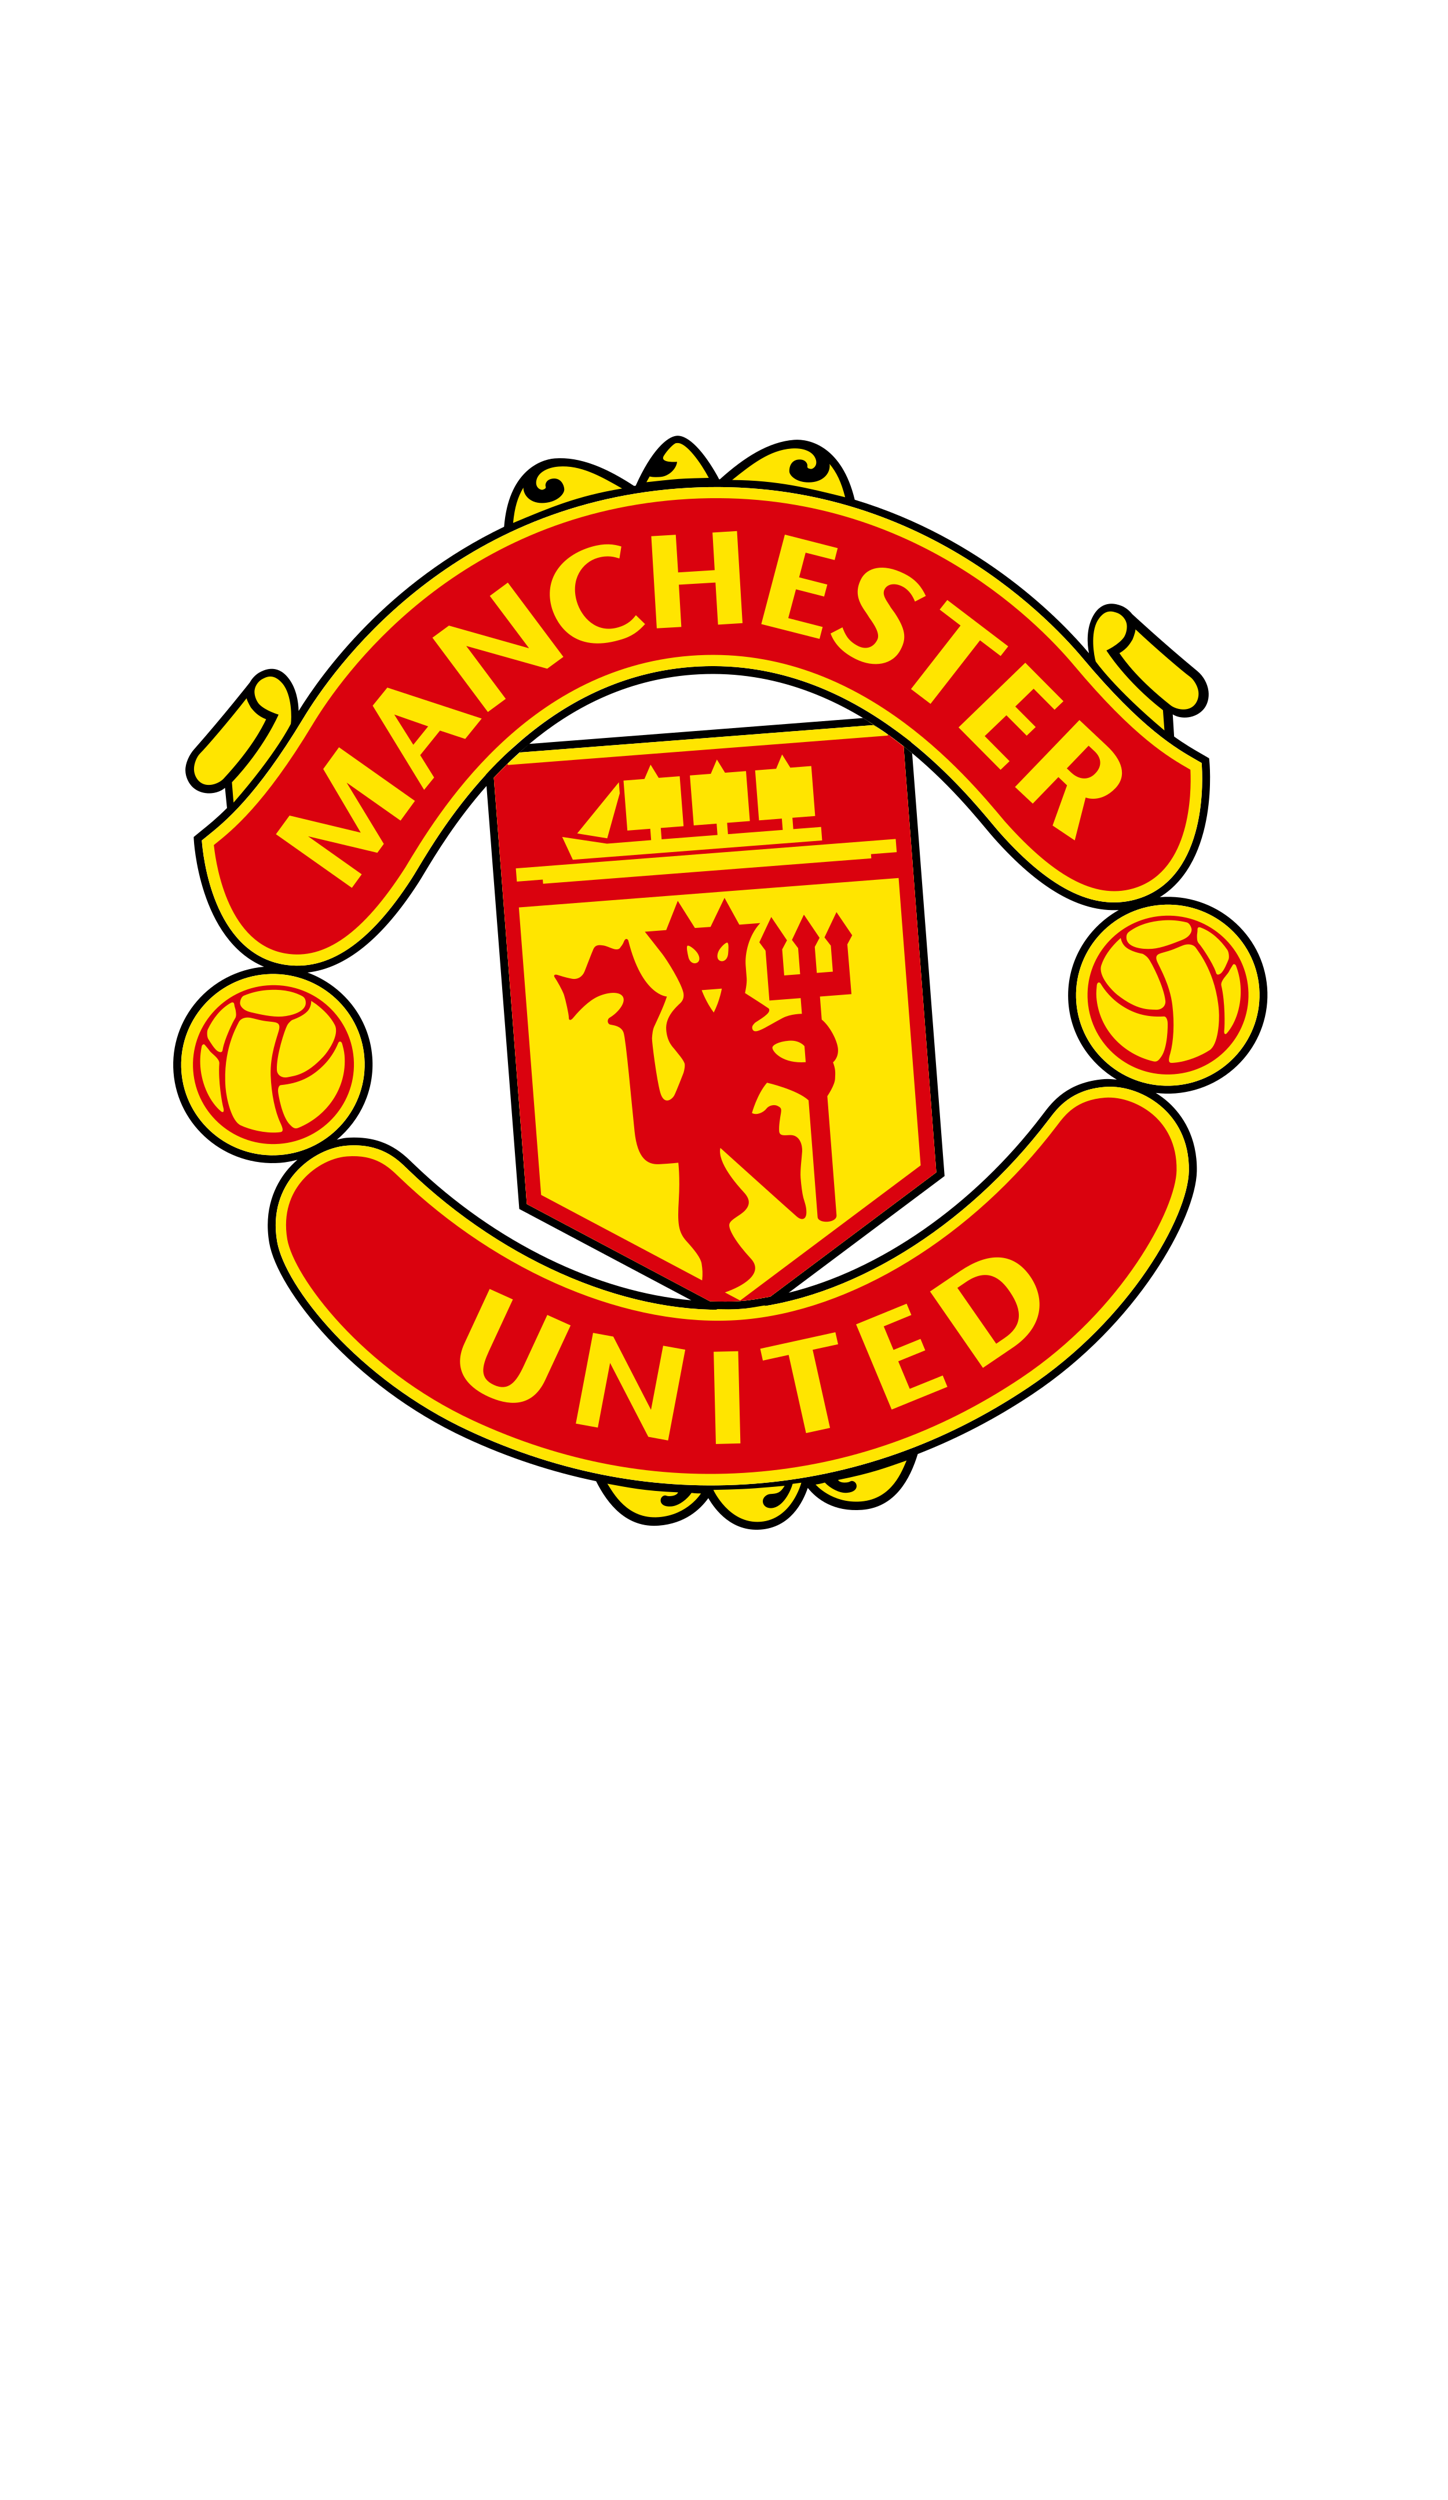<svg width="468" height="808" viewBox="0 0 468 808" fill="none" xmlns="http://www.w3.org/2000/svg">
<mask id="mask0_303_914" style="mask-type:alpha" maskUnits="userSpaceOnUse" x="0" y="0" width="468" height="808">
<rect width="468" height="808" rx="12" fill="black"/>
</mask>
<g mask="url(#mask0_303_914)">
</g>
<path d="M409.552 319.119C408.199 301.655 392.69 288.565 374.974 289.937C374.923 289.941 374.883 289.961 374.832 289.965C394.203 278.042 390.903 246.04 390.858 245.688L390.786 245.075L390.253 244.752C389.56 244.34 388.816 243.915 388.018 243.452C385.768 242.162 382.939 240.518 379.479 238.035L379.034 230.872C381.734 232.602 386.533 232.256 389.115 229.084C390.29 227.638 390.853 225.503 390.585 223.365C390.28 220.959 388.974 218.528 387.002 216.895C375.859 207.7 365.878 198.423 365.878 198.423C364.812 197.015 363.239 196.053 362.352 195.758C361.035 195.259 356.366 193.572 353.332 198.997C351.057 203.068 351.356 208.133 351.961 211.134C351.96 211.126 351.952 211.127 351.951 211.118C343.266 200.75 317.528 173.992 276.259 161.508C272.157 144.402 261.766 141.752 256.666 142.147C248.435 142.785 240.527 147.809 232.685 154.885C232.6 154.883 232.5 154.899 232.415 154.898L231.907 153.912C227.667 146.291 222.615 140.535 218.727 140.836C215.664 141.074 210.566 145.55 205.457 156.978C205.282 157.008 205.096 157.014 204.929 157.044C196.116 151.258 187.511 147.514 179.289 148.151C174.197 148.545 164.314 152.774 162.923 170.238C125.225 188.322 104.114 217.449 96.517 229.773C96.447 226.688 95.749 222.373 93.223 219.165C89.415 214.27 85.078 216.655 83.812 217.354C83.007 217.789 81.575 218.975 80.756 220.537C80.756 220.537 72.17 231.456 62.621 242.288C61.276 243.831 59.87 246.565 59.923 248.999C59.963 251.155 61.006 253.242 62.372 254.491C65.422 257.243 70.345 256.743 72.72 254.612L73.369 261.14C70.038 264.48 67.329 266.663 65.161 268.406C64.411 269.005 63.718 269.567 63.083 270.107L62.606 270.508L62.628 271.125C62.639 271.48 64.261 303.68 85.319 312.437C67.823 314.021 54.733 329.217 56.078 346.571C57.433 364.06 72.944 377.175 90.66 375.803C92.545 375.657 94.344 375.272 96.122 374.829C94.83 375.971 93.595 377.184 92.523 378.537C88.969 383.046 85.127 390.726 87.037 401.721C89.661 416.681 113.792 447.73 150.551 464.737C164.322 471.129 178.386 475.729 192.653 478.688C196.369 486.105 202.499 493.859 212.901 493.053C221.309 492.402 226.245 487.922 228.934 484.166C231.182 488.047 236.534 495.058 245.851 494.336C255.311 493.603 259.403 485.768 261.08 480.863C263.987 484.498 269.458 488.672 278.631 487.961C289.328 487.132 294.15 478.004 296.63 469.913C309.441 464.899 321.848 458.493 333.746 450.544C367.448 428.087 386.526 393.691 386.822 378.496C387.016 367.347 382.046 360.349 377.84 356.441C376.527 355.222 375.064 354.159 373.551 353.209C375.619 353.455 377.741 353.52 379.895 353.353C397.602 351.964 410.908 336.616 409.552 319.119ZM65.223 271.618C65.709 271.216 66.227 270.804 66.769 270.364C72.698 265.595 82.629 257.612 97.954 232.261C107.578 216.267 144.726 163.647 218.931 157.898C293.069 152.154 337.963 198.426 349.96 212.737C369.083 235.538 380.131 241.862 386.732 245.643C387.307 245.971 387.848 246.285 388.371 246.583C388.759 251.379 390.403 282.866 368.371 290.28C354.645 294.848 339.861 287.95 323.184 269.185C322.554 268.48 321.733 267.502 320.725 266.293C315.957 260.592 307.041 249.988 294.526 239.917L294.514 239.757L292.905 238.553C291.547 237.523 289.821 236.235 288.023 234.985C288.031 234.985 288.032 234.993 288.04 234.993C271.455 223.205 249.664 213.505 223.397 215.54C198.998 217.431 180.012 228.74 165.751 241.715C162.798 244.247 158.184 248.736 157.257 249.874L156.94 250.263L156.955 250.465C146.06 262.401 138.856 274.329 135.017 280.731C134.223 282.054 133.578 283.129 133.071 283.913C119.458 305.025 105.913 314.118 91.681 311.715C68.753 307.785 65.577 276.408 65.223 271.618ZM292.05 241.184L302.617 378.889L248.976 419.045C245.729 419.644 242.473 420.243 239.275 420.491C236.077 420.739 232.768 420.648 229.467 420.557L170.281 389.142L159.606 251.343C163.059 247.621 166.888 243.93 171.086 240.413C169.997 241.327 168.969 242.261 167.932 243.197L282.215 234.343C283.619 235.089 285.172 236.112 286.676 237.164C284.202 235.4 281.623 233.695 278.914 232.059L171.086 240.413C184.562 229.115 201.913 219.753 223.602 218.073C273.838 214.181 307.646 254.623 318.751 267.911C319.786 269.143 320.625 270.145 321.265 270.866C335.744 287.16 349.011 294.802 361.581 294.108C351.092 300.026 344.333 311.463 345.312 324.104C346.14 334.793 352.281 343.791 360.95 348.911C359.611 348.786 358.271 348.644 356.966 348.745C344.973 349.674 340.089 356.132 337.17 359.982L336.755 360.53C314.587 389.68 284.339 410.497 254.915 417.789L305.292 380.079L294.809 243.46C293.887 242.701 292.998 241.941 292.05 241.184ZM254.898 417.782C252.912 418.275 250.946 418.681 248.976 419.045C250.954 418.68 252.921 418.274 254.898 417.782ZM223.422 420.229C193.21 417.566 160.134 401.654 133.765 376.256L133.299 375.81C129.812 372.439 123.981 366.795 111.938 367.728C110.919 367.807 109.893 368.115 108.869 368.338C116.527 361.945 121.139 352.19 120.319 341.594C119.331 328.844 110.782 318.499 99.392 314.31C111.753 312.887 123.557 303.404 135.243 285.277C135.757 284.484 136.417 283.383 137.227 282.033C140.819 276.057 147.417 265.157 157.239 254.016L167.83 390.72L223.422 420.229ZM90.464 373.278C74.162 374.541 59.884 362.473 58.636 346.364C57.388 330.264 69.637 316.133 85.939 314.87C102.241 313.607 116.52 325.683 117.768 341.783C119.016 357.892 106.766 372.015 90.464 373.278ZM376.069 358.28C379.901 361.836 384.426 368.225 384.253 378.449C383.965 393.102 365.298 426.459 332.305 448.446C305.13 466.621 275.375 477.071 243.848 479.514C212.329 481.956 181.311 476.214 151.644 462.442C115.658 445.799 92.093 415.722 89.561 401.288C87.807 391.213 91.302 384.203 94.54 380.091C98.926 374.527 105.67 370.754 112.125 370.254C123.015 369.41 128.324 374.553 131.491 377.618L131.958 378.073C163.533 408.486 204.729 425.716 239.454 423.026C274.163 420.337 312.222 396.975 338.778 362.058L339.201 361.509C341.859 358.001 346.314 352.119 357.146 351.28C363.625 350.769 370.869 353.451 376.069 358.28ZM347.862 323.898C346.616 307.823 358.867 293.717 375.169 292.454C391.471 291.191 405.748 303.242 406.994 319.317C408.241 335.417 395.992 349.549 379.69 350.812C363.388 352.075 349.109 340.007 347.862 323.898Z" fill="black"/>
<path d="M406.994 319.317C408.241 335.417 395.992 349.549 379.69 350.812C363.388 352.075 349.109 339.998 347.861 323.898C346.616 307.823 358.867 293.717 375.169 292.454C391.471 291.191 405.749 303.25 406.994 319.317ZM90.464 373.278C106.766 372.015 119.016 357.892 117.768 341.783C116.52 325.683 102.241 313.607 85.939 314.87C69.637 316.133 57.388 330.264 58.636 346.364C59.884 362.473 74.162 374.541 90.464 373.278ZM151.651 462.433C181.319 476.205 212.337 481.947 243.855 479.505C275.382 477.062 305.146 466.611 332.313 448.437C365.307 426.458 383.974 393.101 384.26 378.44C384.442 368.215 379.908 361.827 376.077 358.271C370.877 353.442 363.633 350.76 357.161 351.262C346.33 352.101 341.883 357.982 339.217 361.491L338.794 362.04C312.238 396.957 274.178 420.319 239.47 423.008C204.736 425.698 163.549 408.476 131.974 378.055L131.507 377.6C128.331 374.527 123.022 369.392 112.14 370.236C105.685 370.736 98.942 374.509 94.555 380.073C91.317 384.176 87.822 391.187 89.576 401.27C92.101 415.713 115.658 445.799 151.651 462.433ZM349.96 212.737C337.962 198.418 293.069 152.154 218.931 157.898C144.734 163.646 107.579 216.275 97.954 232.261C82.629 257.612 72.707 265.594 66.769 270.364C66.227 270.804 65.709 271.216 65.223 271.618C65.577 276.408 68.745 307.786 91.69 311.723C105.922 314.126 119.476 305.033 133.08 283.921C133.587 283.137 134.232 282.062 135.027 280.739C144.116 265.608 171.781 219.548 223.398 215.549C274.963 211.554 309.406 252.751 320.725 266.293C321.733 267.502 322.554 268.48 323.184 269.185C339.861 287.95 354.645 294.848 368.371 290.28C390.403 282.866 388.751 251.38 388.371 246.583C387.856 246.276 387.307 245.971 386.732 245.643C380.131 241.862 369.084 235.547 349.96 212.737ZM273.157 160.699C260.84 157.657 251.519 155.272 236.632 155.121C243.087 149.922 248.832 145.498 255.792 144.958C259.453 144.675 262.682 145.813 263.602 148.282C264.453 150.527 262.696 151.671 262.027 151.562C261.331 151.438 260.828 151.282 260.948 150.646C261.074 149.976 260.431 148.341 258.1 148.522C255.735 148.705 255.01 150.937 255.125 152.418C255.24 153.9 257.814 156.198 262.207 155.858C266.508 155.524 268.494 152.526 268.123 149.921C270.434 152.756 271.873 155.701 273.157 160.699ZM218.829 149.253C218.625 151.546 216.151 153.922 213.483 154.129C210.807 154.336 209.974 153.969 209.974 153.969C209.618 154.623 209.293 155.131 208.925 155.837C211.341 155.556 216.96 154.969 219.216 154.794C221.463 154.62 227.732 154.456 229.086 154.444C226.525 149.588 221.804 142.96 218.909 143.185C218.808 143.192 218.681 143.194 218.53 143.205C217.856 143.258 215.663 145.443 214.546 147.307C213.076 149.749 218.829 149.253 218.829 149.253ZM376.355 236.075L375.873 229.517C363.74 220.119 357.605 210.214 357.605 210.214C357.605 210.214 361.651 208.343 363.329 205.859C364.154 204.483 364.37 202.68 364.118 201.506C363.583 199.295 361.728 198.304 361.11 198.09C359.763 197.635 357.242 196.569 354.832 200.439C352.269 204.625 353.61 212.09 354.139 213.785C354.139 213.785 360.127 222.448 376.355 236.075ZM165.834 169.013C177.536 164.111 186.378 160.318 201.065 157.877C193.886 153.734 187.528 150.247 180.568 150.786C176.907 151.07 173.891 152.692 173.363 155.273C172.868 157.623 174.78 158.482 175.424 158.271C176.092 158.042 176.566 157.81 176.349 157.201C176.121 156.558 176.505 154.843 178.836 154.663C181.201 154.479 182.261 156.573 182.376 158.055C182.49 159.536 180.301 162.203 175.908 162.543C171.607 162.877 169.183 160.22 169.149 157.589C167.31 160.746 166.334 163.878 165.834 169.013ZM293.017 472.013C286.528 474.26 281.911 476.091 270.863 478.293C270.863 478.293 271.303 479.376 273.729 479.104C274.65 478.973 274.758 478.736 275.074 478.652C275.779 478.471 276.87 479.106 276.862 480.309C276.817 481.159 276.183 482.258 273.708 482.45C271.234 482.641 268.193 480.879 266.593 479.132C266.593 479.132 265.139 479.591 263.604 479.778C263.604 479.778 268.877 485.982 278.244 485.256C288.519 484.452 291.643 475.049 293.017 472.013ZM75.485 259.385L74.952 252.83C85.493 241.676 90.029 230.944 90.029 230.944C90.029 230.944 85.743 229.718 83.702 227.523C82.675 226.29 82.184 224.542 82.252 223.343C82.441 221.076 84.121 219.811 84.698 219.504C85.959 218.847 88.286 217.406 91.263 220.858C94.44 224.6 94.265 232.182 94.003 233.938C94.003 233.938 89.421 243.42 75.485 259.385ZM86.015 232.458C84.687 235.21 81.325 241.863 72.278 251.64C70.778 253.264 66.837 254.848 64.343 252.492C63.408 251.574 62.737 250.238 62.697 248.624C62.663 246.764 63.623 244.513 64.685 243.474C66.519 241.681 74.255 232.683 79.697 225.657C79.957 226.839 81.156 228.761 81.156 228.761C82.059 229.818 83.194 231.347 86.015 232.458ZM253.602 480.18C252.081 482.728 250.926 482.691 248.906 482.847C247.863 482.928 246.421 483.878 246.556 485.408C246.692 486.609 247.77 487.516 249.411 487.389C253.139 487.1 255.597 481.779 256.186 479.548C256.186 479.548 258.367 479.286 258.994 479.179C258.994 479.179 255.974 491.02 245.799 491.809C235.607 492.598 230.566 481.516 230.566 481.516C230.566 481.516 239.199 481.364 244.097 480.985C249.004 480.613 252.123 480.32 253.602 480.18ZM196.298 479.506C203.056 480.727 207.899 481.825 219.154 482.299C219.154 482.299 218.887 483.437 216.448 483.541C215.518 483.554 215.374 483.337 215.05 483.303C214.324 483.232 213.345 484.027 213.538 485.215C213.713 486.048 214.509 487.036 216.983 486.844C219.458 486.653 222.191 484.443 223.503 482.47C223.503 482.47 225.011 482.7 226.556 482.648C226.556 482.648 222.302 489.59 212.934 490.316C202.649 491.104 198.114 482.295 196.298 479.506ZM361.804 211.091C363.54 213.607 367.887 219.663 378.332 227.93C380.064 229.303 384.202 230.26 386.303 227.549C387.086 226.498 387.543 225.074 387.334 223.473C387.081 221.63 385.786 219.554 384.576 218.691C382.488 217.202 373.458 209.503 367 203.399C366.924 204.607 366.035 206.691 366.035 206.691C365.297 207.874 364.42 209.559 361.804 211.091ZM248.976 419.045L302.617 378.889L292.05 241.184C292.528 241.562 292.973 241.943 293.425 242.314C289.54 239.161 285.312 236.067 280.72 233.181L280.636 233.187C282.7 234.483 284.748 235.781 286.667 237.156C285.163 236.113 283.61 235.082 282.206 234.335L167.982 243.185C165.005 245.854 162.168 248.571 159.605 251.335L170.28 389.133L229.466 420.548C232.767 420.64 236.076 420.73 239.274 420.483C242.482 420.251 245.729 419.644 248.976 419.045ZM247.364 421.846C244.73 422.278 242.08 422.822 239.471 423.024C236.862 423.227 234.168 423.097 231.499 423.075L239.826 427.493L247.364 421.846Z" fill="#FFE500"/>
<path d="M293.534 242.416C293.064 242.029 292.536 241.663 292.058 241.285L292.051 241.193C292.565 241.593 293.045 242.005 293.534 242.416ZM229.467 420.557L170.281 389.142L159.606 251.344C160.793 250.066 162.075 248.798 163.358 247.539L163.34 247.303L163.609 247.283C163.774 247.117 163.931 246.953 164.104 246.787L164.139 247.242L286.948 237.727L286.917 237.332C287.079 237.446 287.224 237.57 287.386 237.693L287.764 237.664L287.79 238.001C289.271 239.08 290.677 240.173 292.066 241.276L302.625 378.88L248.984 419.036C245.736 419.635 242.481 420.234 239.283 420.482C236.077 420.747 232.768 420.648 229.467 420.557ZM226.791 320.002C226.791 320.002 228.137 323.826 230.687 327.235C232.65 323.392 233.296 319.498 233.296 319.498L226.791 320.002ZM232.728 310.516C233.83 310.981 235.137 310.144 235.33 308.257C235.429 307.132 235.613 304.815 235.093 304.652C234.614 304.486 233.043 305.954 232.344 307.202C231.68 308.472 231.596 310.011 232.728 310.516ZM225.223 307.745C224.365 306.609 222.679 305.402 222.215 305.641C221.734 305.882 222.223 308.147 222.478 309.245C222.884 311.101 224.354 311.716 225.397 311.076C226.42 310.412 226.117 308.903 225.223 307.745ZM186.553 269.356L196.26 270.932L200.306 256.386L200.028 252.801L186.553 269.356ZM181.705 270.485L185.138 277.856L265.723 271.613L265.385 267.253L256.396 267.95L256.113 264.289L263.46 263.719L262.209 247.569L255.434 248.094L252.775 243.829L250.855 248.448L244.063 248.974L245.315 265.125L252.696 264.553L252.979 268.214L235.289 269.585L235.005 265.924L242.361 265.354L241.109 249.203L234.334 249.728L231.701 245.462L229.731 250.085L222.973 250.608L224.224 266.759L231.613 266.187L231.897 269.848L213.844 271.246L213.56 267.585L220.933 267.014L219.682 250.863L212.89 251.39L210.273 247.122L208.286 251.746L201.52 252.27L202.771 268.421L210.169 267.848L210.452 271.509L196.173 272.658L181.705 270.485ZM166.719 280.646L167.049 284.913L175.423 284.264L175.528 285.619L281.614 277.4L281.509 276.045L289.824 275.401L289.494 271.134L166.719 280.646ZM174.894 386.176L226.937 413.801C226.935 413.776 226.942 413.75 226.94 413.734C227.155 411.583 227.054 410.287 226.776 408.438C226.502 406.545 224.531 404.048 221.838 401.09C219.169 398.113 218.945 395.227 219.387 387.818C219.838 380.417 219.232 375.765 219.232 375.765C219.232 375.765 216.681 376.064 212.97 376.25C209.274 376.401 206.046 374.517 205.1 365.701C204.165 356.908 202.324 335.876 201.539 333.718C200.781 331.584 198.359 331.366 197.327 331.149C196.263 330.969 196.097 329.483 197.066 328.875C199.635 327.389 202.582 323.909 201.24 321.99C199.889 320.071 195.225 320.847 192.195 322.614C189.156 324.365 186.087 327.922 185.307 328.888C184.551 329.845 183.836 329.9 183.845 328.934C183.875 327.899 182.812 323.138 182.278 321.495C181.694 319.847 179.924 316.783 179.345 315.981C178.774 315.171 179.255 314.812 180.138 315.065C180.989 315.338 182.942 315.965 184.763 316.298C186.597 316.69 188.238 315.69 188.927 313.978C189.644 312.203 191.032 308.48 191.758 306.807C192.468 305.152 193.851 305.409 194.98 305.558C196.103 305.734 197.182 306.328 198.222 306.645C199.264 306.979 200.108 306.837 200.43 306.296C200.738 305.781 201.145 305.572 201.661 304.262C202.162 302.962 202.949 303.502 203.08 303.991C207.528 321.85 215.537 322.059 215.537 322.059C214.575 325.165 212.154 330.187 211.583 331.45C210.955 332.642 210.81 334.27 210.731 335.538C210.693 336.794 212.191 348.701 213.38 353.011C214.578 357.329 217.164 355.41 217.936 354.004C218.648 352.603 220.877 346.834 220.877 346.834C220.877 346.834 221.416 345.268 221.319 344.014C221.22 342.743 218.803 340.17 218.231 339.351C217.634 338.525 215.644 336.995 215.318 332.786C214.993 328.587 218.597 325.387 219.892 324.177C221.17 322.969 221.051 321.437 220.795 320.534C219.946 317.332 215.925 310.777 214.047 308.289C212.128 305.813 208.42 301.122 208.42 301.122L215.321 300.587L219.06 291.137L224.599 299.911L229.652 299.562L234.165 290.17L238.944 298.842L245.71 298.318C241.929 302.404 240.713 308.238 241.008 312.042L241.329 316.192C241.465 317.951 240.791 320.941 240.791 320.941C240.791 320.941 247.008 324.904 247.968 325.6C248.369 325.866 248.796 326.01 248.577 326.798C248.214 328.121 244.363 330.215 243.976 330.575C243.137 331.436 242.938 331.934 243.234 332.69C243.578 333.416 244.338 333.502 245.82 332.845C247.322 332.237 250.392 330.332 252.989 328.987C255.568 327.636 259.175 327.645 259.175 327.645L258.782 322.57L248.674 323.353L247.426 307.236L245.422 304.538L249.267 296.357L254.355 303.896L252.804 306.827L253.456 315.244L258.607 314.845L257.955 306.428L255.963 303.772L259.825 295.599L264.884 303.081L263.341 306.011L263.993 314.427L269.178 314.026L268.526 305.61L266.474 302.957L270.354 294.783L275.429 302.264L273.862 305.196L275.192 321.281L265.009 322.07L265.585 329.51C268.066 331.477 270.621 336.156 270.842 339.009C271.069 341.929 269.237 343.316 269.237 343.316C270.063 345.563 270.011 346.524 269.894 348.624C269.813 350.756 267.393 354.262 267.393 354.262L270.372 392.724C270.575 395.333 264.428 395.555 264.255 393.325L261.333 355.604C257.575 352.127 247.904 349.913 247.904 349.913C244.701 353.599 243.032 359.705 243.032 359.705C244.619 360.624 246.879 359.408 247.684 358.329C248.473 357.252 250.228 356.854 251.313 357.413C252.372 357.966 252.635 358.191 252.405 359.699C252.13 361.295 251.693 363.844 251.828 365.586C251.967 367.378 253.972 366.817 255.506 366.833C258.607 366.864 259.375 370.217 259.26 372.13C259.155 374.052 258.568 378.17 258.763 380.678C258.956 383.169 259.285 385.667 259.648 387.078C260.024 388.429 260.638 389.914 260.633 391.701C260.666 394.103 259.206 394.597 257.539 393.185C255.899 391.797 232.823 370.987 232.823 370.987C231.755 375.667 238.266 382.994 240.355 385.254C242.46 387.512 242.471 389.289 240.923 391.06C239.408 392.812 236.269 393.935 235.765 395.515C235.232 397.047 237.766 401.456 242.691 406.773C247.155 411.609 239.884 415.779 234.282 417.686L239.227 420.309L297.565 376.63L290.438 283.753L167.696 293.262L174.894 386.176ZM260.411 343.271L260.01 338.096C260.01 338.096 258.448 336.074 254.998 336.342C251.555 336.608 249.573 337.795 249.639 338.645C249.748 340.051 253.148 343.834 260.411 343.271ZM127.425 230.926L133.584 240.702L138.381 234.751L127.425 230.926ZM90.354 369.671C76.021 370.782 63.536 360.226 62.441 346.078C61.345 331.939 72.063 319.577 86.387 318.467C100.712 317.357 113.222 327.92 114.318 342.059C115.413 356.198 104.67 368.562 90.354 369.671ZM99.665 326.464C98.642 327.805 96.559 328.889 94.376 329.668C94.376 329.668 93.361 330.347 92.822 331.363C91.979 332.935 89.263 341.164 89.487 345.795C89.55 347.381 91.032 348.587 93.137 348.111C95.243 347.643 99.005 347.462 104.567 341.434C105.803 340.128 109.925 334.542 108.194 331.205C106.811 328.552 104.623 326.427 102.245 324.588C102.245 324.588 101.048 323.775 100.592 323.463C100.592 323.463 100.659 325.1 99.665 326.464ZM77.584 324.288C77.64 325.004 78.359 326.531 81.185 327.168C84.022 327.828 88.031 328.762 91.204 328.516C94.361 328.272 99.054 326.892 98.821 323.879C98.749 322.954 98.465 322.349 97.59 321.875C94.192 320.089 90.256 319.666 86.267 319.975C83.641 320.179 81.125 320.814 78.795 321.782C77.959 322.134 77.531 323.607 77.584 324.288ZM72.176 357.973C71.809 356.74 70.448 349.335 70.889 343.654C70.98 342.106 68.335 340.423 67.794 339.669C67.304 338.911 66.727 338.355 66.294 337.787C65.726 337.018 65.228 338.013 65.228 338.013C64.769 340.183 64.589 342.44 64.769 344.772C65.234 350.772 67.974 356.3 71.449 359.189C72.203 359.749 72.507 359.192 72.176 357.973ZM72.017 338.978C72.579 335.861 75.272 330.174 75.927 329.243C76.55 328.322 76.237 327.229 76.195 326.69C76.145 326.153 75.786 325.342 75.744 324.795C75.666 323.785 75.071 323.865 74.656 324.084C71.303 325.943 68.838 329.199 67.182 332.638C66.793 333.413 66.928 335.155 67.287 335.737C67.815 336.551 69.403 339.341 70.594 339.85C71.78 340.402 71.935 339.67 72.017 338.978ZM90.554 362.738C88.929 359.249 87.684 353.453 87.488 347.541C87.253 341.006 89.529 335.31 90.143 332.959C90.766 330.616 89.416 330.458 88.157 330.268C86.903 330.145 85.228 329.945 84.391 329.747C82.79 329.405 82.292 329.207 80.907 328.925C79.575 328.681 77.802 328.962 77.114 330.455C76.415 331.923 71.97 339.464 72.901 351.482C73.187 355.177 74.838 362.39 77.836 363.715C80.743 365.065 85.564 366.308 89.823 365.979C89.974 365.967 90.166 365.935 90.326 365.923C91.685 365.868 91.617 364.993 90.554 362.738ZM111.361 341.162C111.241 339.605 110.826 338.189 110.604 337.394C110.386 336.445 109.585 336.38 109.311 337.104C109.023 337.753 107.653 341.39 104.103 344.738C100.548 348.146 96.544 350.125 90.763 350.683C90.075 350.761 89.803 351.849 89.877 352.809C89.952 353.768 91.129 360.984 93.747 363.524C94.414 364.15 95.075 365.038 96.398 364.512C105.688 360.719 112.172 351.623 111.361 341.162ZM403.439 319.558C404.538 333.74 393.817 346.06 379.476 347.171C365.16 348.28 352.669 337.758 351.57 323.577C350.478 309.471 361.196 297.109 375.511 296C389.853 294.889 402.347 305.453 403.439 319.558ZM364.075 303.236C364.307 306.232 369.142 306.891 372.34 306.643C375.513 306.397 379.312 304.841 382.016 303.785C384.727 302.712 385.193 301.075 385.138 300.377C385.084 299.67 384.452 298.296 383.548 298.095C381.08 297.499 378.529 297.248 375.878 297.454C371.88 297.763 368.106 298.775 364.983 301.083C364.189 301.653 364.004 302.327 364.075 303.236ZM361.103 321.492C367.524 326.557 371.264 326.2 373.415 326.321C375.568 326.459 376.83 325.04 376.665 323.453C376.161 318.81 372.237 311.105 371.131 309.725C370.433 308.806 369.333 308.265 369.333 308.265C367.066 307.856 364.845 307.054 363.646 305.903C362.44 304.76 362.229 303.134 362.229 303.134C361.825 303.487 360.794 304.498 360.794 304.498C358.724 306.631 356.884 309.11 355.952 311.943C354.755 315.507 359.688 320.383 361.103 321.492ZM375.244 341.614C377.424 338.719 377.461 331.435 377.385 330.458C377.309 329.474 376.901 328.472 376.191 328.494C370.358 328.827 366.129 327.453 362.069 324.668C358.061 321.889 356.123 318.517 355.745 317.902C355.32 317.224 354.609 317.44 354.498 318.414C354.436 319.257 354.243 320.703 354.363 322.243C355.172 332.696 362.963 340.686 372.769 343.008C374.125 343.352 374.667 342.362 375.244 341.614ZM393.938 326.534C393.009 314.541 387.452 307.733 386.551 306.372C385.636 305.046 383.847 305.015 382.56 305.453C381.234 305.937 380.756 306.211 379.26 306.793C378.464 307.117 376.85 307.598 375.623 307.938C374.39 308.296 373.073 308.678 374.049 310.896C375.052 313.13 378.133 318.361 378.917 324.879C379.642 330.732 379.281 336.679 378.253 340.348C377.532 342.732 377.627 343.639 378.946 343.503L379.443 343.465C383.726 343.133 388.297 341.145 390.963 339.389C393.694 337.585 394.223 330.212 393.938 326.534ZM394.434 314.685C395.548 313.981 396.687 310.98 397.067 310.087C397.341 309.473 397.19 307.74 396.71 307.016C394.525 303.841 391.609 301.052 387.984 299.733C387.549 299.58 386.959 299.609 387.034 300.577C387.077 301.133 386.832 302.015 386.873 302.545C386.906 303.085 386.766 304.222 387.546 305.008C388.32 305.82 391.876 311.056 392.919 314.032C393.096 314.679 393.321 315.398 394.434 314.685ZM400.937 318.626C400.757 316.303 400.264 314.089 399.433 311.995C399.433 311.995 398.813 311.103 398.365 311.976C398.039 312.577 397.556 313.232 397.163 314.059C396.762 314.894 394.399 316.965 394.728 318.472C396.038 324.018 395.835 331.569 395.694 332.808C395.503 334.059 395.927 334.61 396.557 333.892C399.513 330.514 401.404 324.652 400.937 318.626ZM354.011 249.948C356.279 247.638 356.034 244.914 353.761 242.787L351.844 240.997L344.801 248.333L346.254 249.71C348.745 252.024 351.813 252.285 354.011 249.948ZM373.285 360.807C376.551 363.848 380.449 369.354 380.277 378.274C380.069 390.457 363.053 423.263 329.968 445.376C303.29 463.199 274.126 473.417 243.256 475.809C212.419 478.198 182.03 472.593 152.925 459.092C116.82 442.331 94.98 412.544 92.856 400.542C91.345 391.752 94.323 385.713 97.125 382.202C100.84 377.478 106.729 374.151 112.123 373.734C121.356 373.018 125.577 377.119 128.888 380.3C161.441 411.645 203.713 429.317 239.439 426.549C275.175 423.78 314.271 399.813 341.582 363.822C344.339 360.171 347.869 355.47 357.144 354.751C362.522 354.343 368.87 356.721 373.285 360.807ZM176.226 445.984L184.427 428.347L176.891 424.96L169.211 441.557C166.888 446.546 164.354 449.79 159.61 447.576C154.939 445.423 155.694 441.724 158.064 436.57L165.768 419.954L158.258 416.565L150.119 434.129C145.636 443.798 152.628 449.031 157.961 451.42C163.653 453.968 171.779 455.574 176.226 445.984ZM221.475 436.196L214.332 434.912L210.408 455.629L198.22 431.961L191.683 430.757L186.107 460.086L193.217 461.372L197.178 440.483L209.534 464.35L215.925 465.531L221.475 436.196ZM238.582 436.682L230.654 436.865L231.372 466.68L239.307 466.48L238.582 436.682ZM262.659 436.222L270.878 434.443L270.001 430.557L245.708 435.885L246.555 439.714L254.897 437.882L260.521 463.151L268.273 461.467L262.659 436.222ZM306.209 448.207L304.697 444.531L294.033 448.846L290.321 439.955L299.047 436.409L297.516 432.709L288.782 436.264L285.628 428.66L294.555 424.988L293.027 421.331L276.687 428.007L288.193 455.546L306.209 448.207ZM333.042 412.609C327.401 404.376 319.163 404.811 310.338 410.786L300.587 417.384L317.689 442.068L327.398 435.483C337.446 428.684 337.738 419.552 333.042 412.609ZM312.317 414.257L309.429 416.216L321.978 434.268L324.664 432.435C330.297 428.646 330.698 423.763 326.364 417.444C323.367 412.96 319.076 409.703 312.317 414.257ZM69.154 273.396L69.1 273.138L69.337 272.916C74.943 268.452 85.404 260.089 101.053 234.112C110.46 218.499 146.846 167.081 219.208 161.475C291.587 155.867 335.425 201.07 347.133 215.047C366.76 238.453 377.878 244.797 384.524 248.625L384.738 248.761L384.761 249.056C385.087 256.439 384.752 280.959 367.182 286.85C355.027 290.924 341.537 284.341 324.74 265.44C311.973 250.156 276.652 207.782 223.109 211.93C169.59 216.077 141.192 263.387 130.94 280.454C117.297 301.713 104.957 310.298 92.302 308.145C74.096 305.06 69.97 280.758 69.154 273.396ZM328.054 254.338L333.788 259.719L342.081 251.143L344.87 253.805L340.204 266.799L347.366 271.604L350.897 257.733C350.962 257.804 355.722 259.687 360.464 254.773C364.43 250.664 362.606 245.59 357.777 241.071L348.873 232.701L328.054 254.338ZM331.378 214.185L309.806 235.084L323.391 248.789L326.299 245.999L318.262 237.892L325.277 231.168L331.833 237.764L334.74 234.964L328.148 228.338L334.077 222.578L340.835 229.378L343.711 226.616L331.378 214.185ZM303.707 197.008L310.456 202.158L294.436 222.686L300.75 227.472L316.745 206.945L323.411 212.008L325.862 208.889L306.168 193.905L303.707 197.008ZM272.291 202.744L268.441 204.735C269.55 207.689 271.854 210.652 276.609 213.01C282.49 215.915 288.572 214.868 291.079 209.958C292.913 206.523 292.718 203.794 289.833 199.116C289.078 197.786 288.159 196.858 287.49 195.648C286.221 193.697 285.073 192.11 285.902 190.454C286.821 188.664 289.243 188.333 291.559 189.491C293.981 190.692 295.108 192.899 295.717 194.418L299.225 192.597C297.887 189.746 296.032 187.231 292.092 185.326C285.357 181.996 280.192 183.412 278.29 187.166C276.356 190.948 277.22 193.904 279.124 196.847C279.124 196.847 280.295 198.517 280.984 199.657C282.627 201.952 284.562 204.85 283.513 206.836C282.251 209.338 279.809 210.052 277.269 208.75C274.007 207.073 273.109 204.882 272.291 202.744ZM246.048 201.695L264.876 206.476L265.889 202.622L254.772 199.766L257.259 190.455L266.364 192.789L267.393 188.916L258.281 186.591L260.38 178.614L269.76 180.994L270.748 177.142L253.663 172.776L246.048 201.695ZM212.27 203.059L220.211 202.613L219.408 188.968L231.24 188.263L232.067 201.881L239.987 201.386L238.198 171.62L230.277 172.115L230.989 184.252L219.176 184.998L218.411 172.823L210.489 173.293L212.27 203.059ZM178.42 196.724C180.055 201.863 185.539 211.133 200.26 206.826C204.357 205.721 206.477 203.914 208.489 201.692L205.523 198.815C204.584 200.022 203.179 201.782 199.783 202.756C192.654 204.824 187.905 199.375 186.441 194.468C184.278 187.193 188.242 181.756 193.092 180.321C196.559 179.282 198.762 180.06 200.157 180.477L200.199 180.474L200.823 176.615C198.377 175.856 195.475 175.455 191.113 176.732C181.466 179.537 175.548 187.192 178.42 196.724ZM139.759 206.094L157.681 230.106L163.464 225.856L150.693 208.761L176.858 216.115L182.09 212.289L164.135 188.288L158.305 192.592L170.995 209.508L145.095 202.184L139.759 206.094ZM120.447 228.063L137.075 255.273L140.313 251.28L135.808 244.052L142.203 236.114L150.362 238.809L155.694 232.224L125.184 222.218L120.447 228.063ZM89.18 269.601L113.73 286.936L116.913 282.557L99.561 270.27L121.963 275.604L124.052 272.733L112.035 252.929L129.463 265.21L134.109 258.839L109.559 241.505L104.464 248.529L116.59 269.095L93.573 263.571L89.18 269.601Z" fill="#DA020E"/>
</svg>
